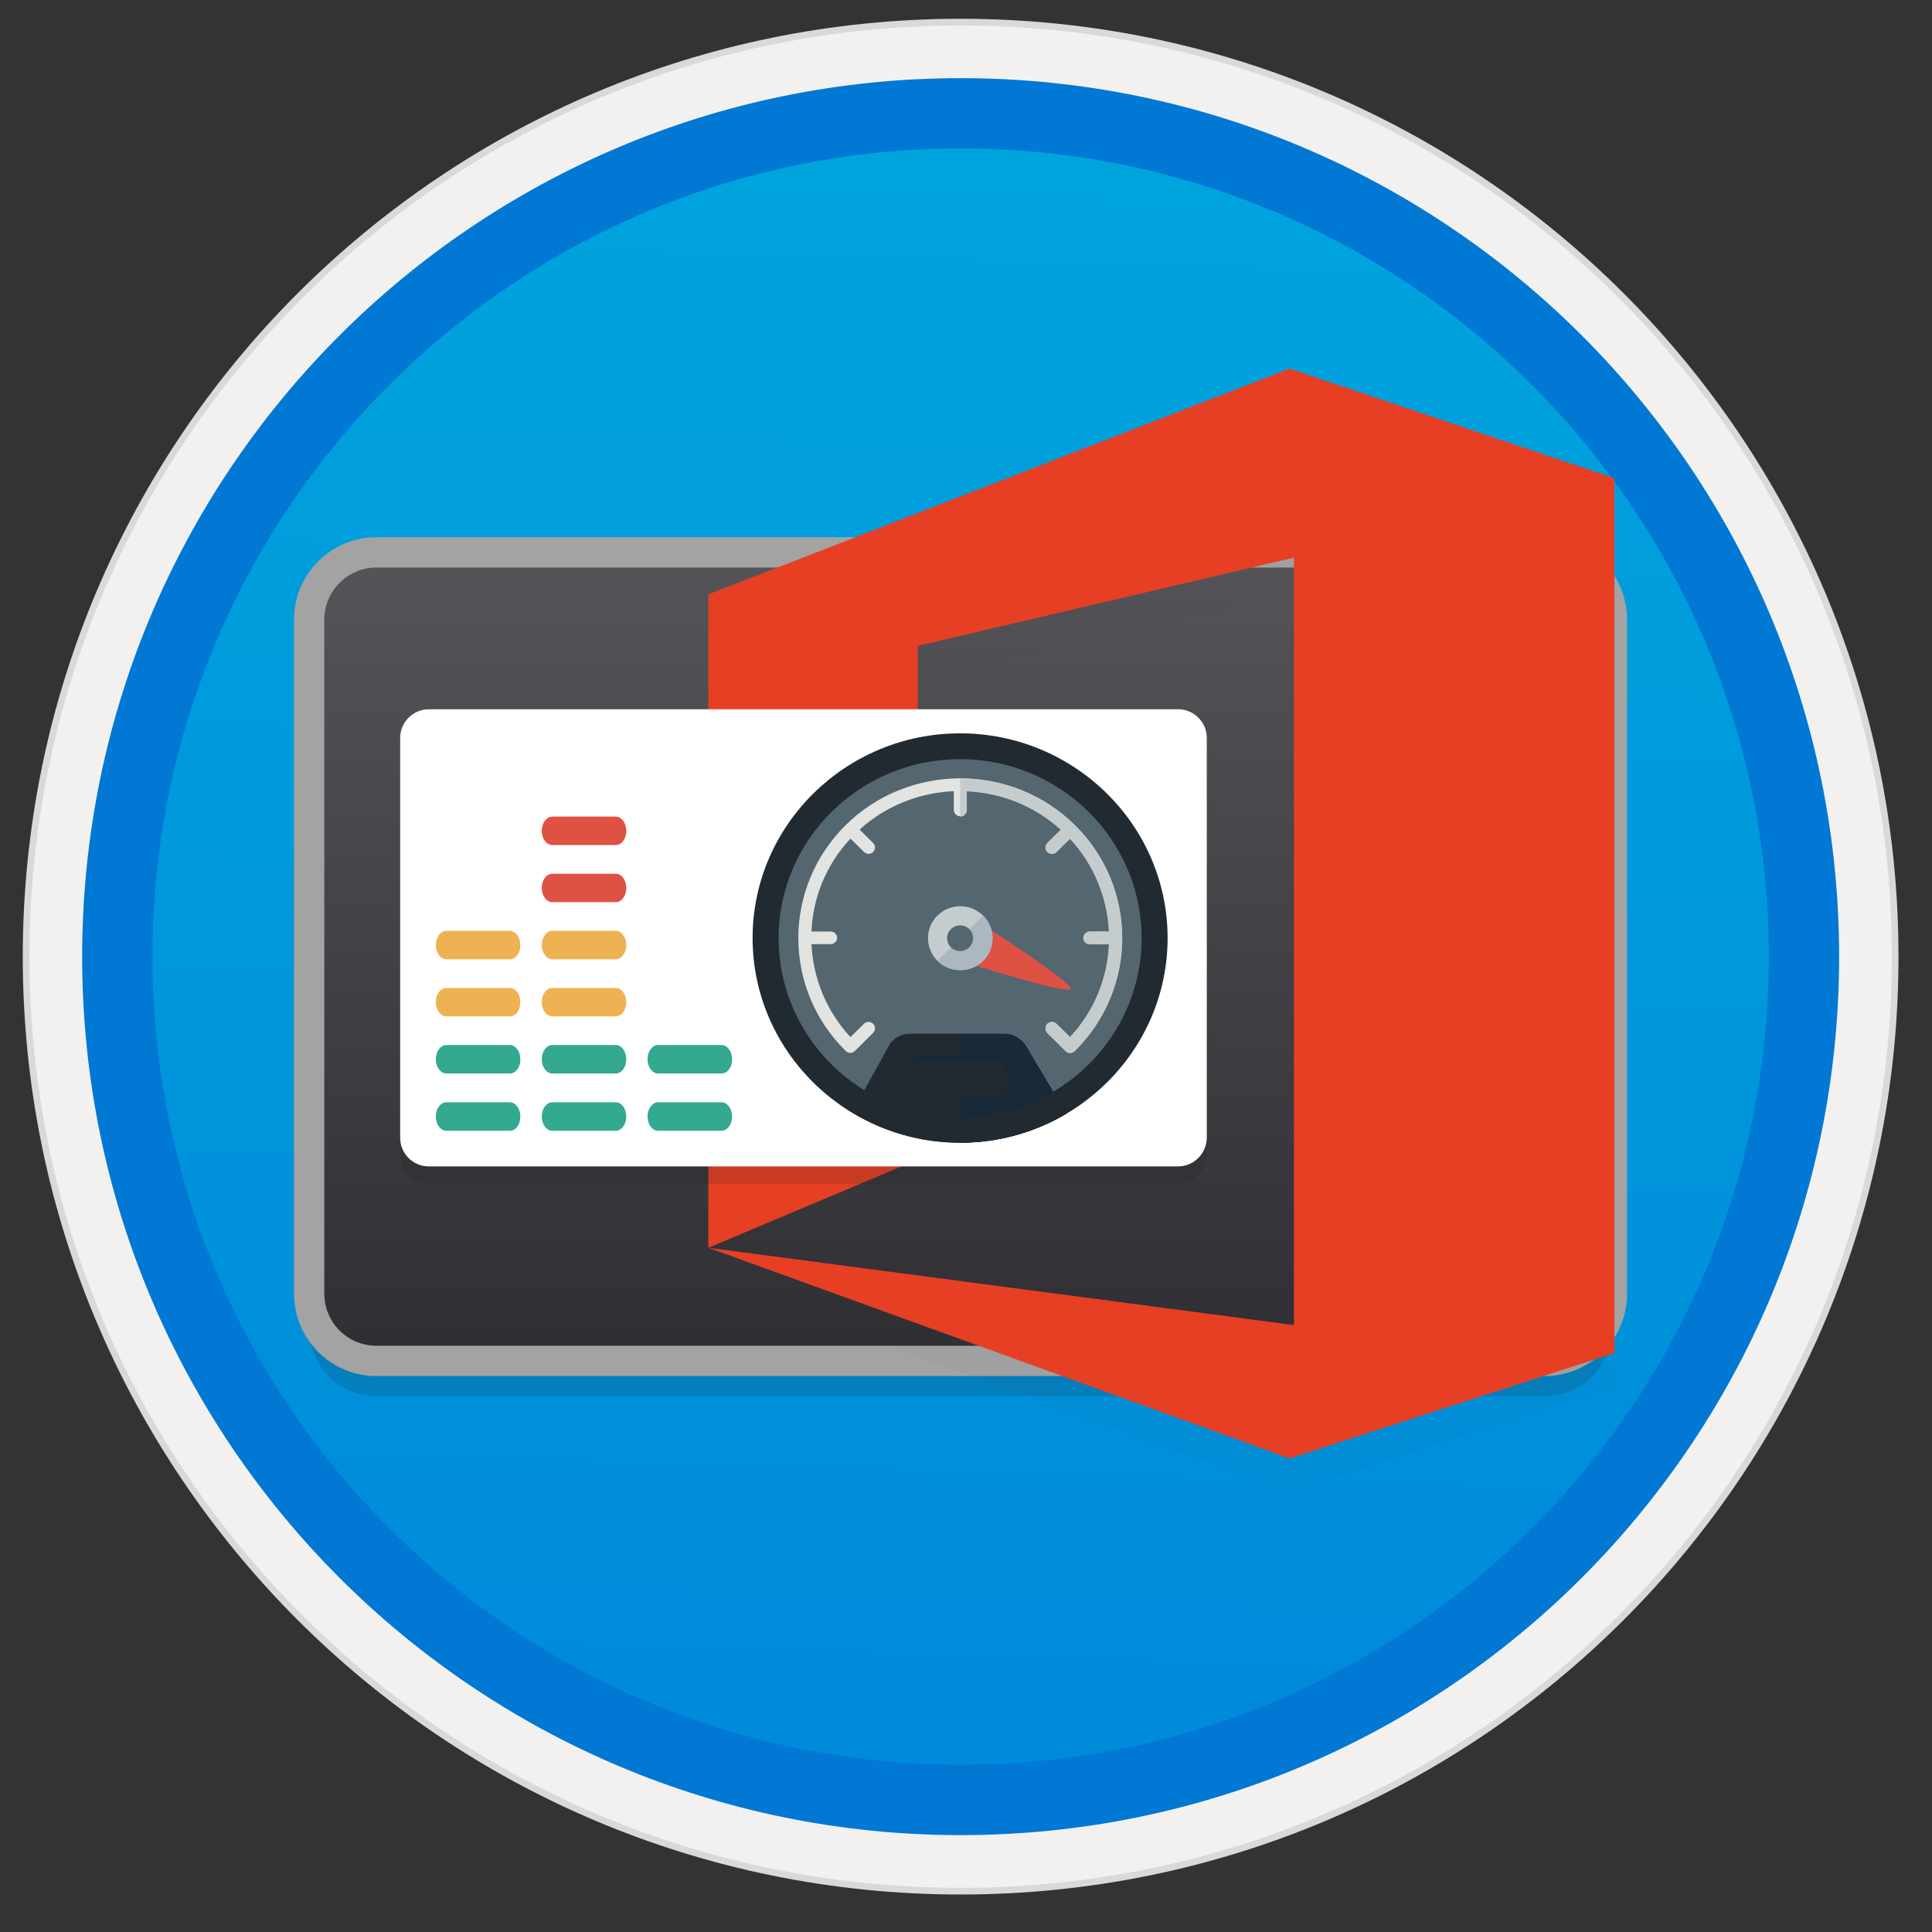 <svg width="103" height="103" viewBox="0 0 103 103" fill="none" xmlns="http://www.w3.org/2000/svg">
<rect x="0" y="0" width="103" height="103" fill="#333333" stroke="none"/>
<path d="M51.214 97.807C77.067 97.807 98.02 76.853 98.02 51.001C98.02 25.149 77.067 4.195 51.214 4.195C25.362 4.195 4.408 25.149 4.408 51.001C4.408 76.853 25.362 97.807 51.214 97.807Z" fill="url(#paint0_linear)"/>
<path fill-rule="evenodd" clip-rule="evenodd" d="M51.214 1.001C23.601 1.001 1.214 23.388 1.214 51.001C1.214 78.615 23.601 101.001 51.214 101.001C78.827 101.001 101.214 78.615 101.214 51.001C101.214 23.388 78.827 1.001 51.214 1.001ZM51.214 96.758C25.942 96.758 5.457 76.273 5.457 51.001C5.457 25.73 25.942 5.244 51.214 5.244C76.486 5.244 96.971 25.73 96.971 51.001C96.971 76.273 76.486 96.758 51.214 96.758Z" fill="#D9D9D9"/>
<path fill-rule="evenodd" clip-rule="evenodd" d="M5.317 51.001C5.317 76.348 25.867 96.898 51.214 96.898C76.56 96.898 97.111 76.348 97.111 51.001C97.111 25.654 76.56 5.104 51.214 5.104C25.867 5.104 5.317 25.654 5.317 51.001ZM51.214 1.357C23.797 1.357 1.57 23.584 1.57 51.001C1.57 78.418 23.797 100.645 51.214 100.645C78.63 100.645 100.858 78.418 100.858 51.001C100.858 23.584 78.63 1.357 51.214 1.357Z" fill="#F2F1F0"/>
<path fill-rule="evenodd" clip-rule="evenodd" d="M8.127 51.001C8.127 74.802 27.413 94.088 51.214 94.088C75.015 94.088 94.301 74.802 94.301 51.001C94.301 27.2 75.015 7.914 51.214 7.914C27.413 7.914 8.127 27.2 8.127 51.001ZM51.214 4.167C25.352 4.167 4.38 25.139 4.38 51.001C4.38 76.863 25.352 97.835 51.214 97.835C77.076 97.835 98.048 76.863 98.048 51.001C98.048 25.139 77.085 4.167 51.214 4.167Z" fill="#0078D4"/>
<path opacity="0.15" d="M20.069 31.321H82.349C84.335 31.321 85.936 32.932 85.936 34.909V70.84C85.936 72.826 84.325 74.427 82.349 74.427H20.069C18.083 74.427 16.481 72.816 16.481 70.84V34.909C16.481 32.932 18.093 31.321 20.069 31.321Z" fill="#1F1D20"/>
<path d="M20.069 29.448H82.349C84.335 29.448 85.936 31.059 85.936 33.036V68.967C85.936 70.952 84.325 72.554 82.349 72.554H20.069C18.083 72.554 16.481 70.943 16.481 68.967V33.036C16.481 31.059 18.093 29.448 20.069 29.448Z" fill="url(#paint1_linear)" stroke="#A3A3A3" stroke-width="1.616"/>
<g opacity="0.15">
<path opacity="0.15" d="M68.749 21.421L37.763 33.457V68.292L48.928 63.59V36.202L68.983 31.5V72.414L37.763 68.292L68.749 79.523L86.068 73.903V27.266L68.749 21.421Z" fill="#1F1D20"/>
</g>
<path d="M68.749 19.65L37.763 31.687V66.522L48.928 61.82V34.431L68.983 29.729V70.643L37.763 66.522L68.749 77.753L86.068 72.133V25.495L68.749 19.65Z" fill="#E73F24"/>
<path opacity="0.15" fill-rule="evenodd" clip-rule="evenodd" d="M62.801 63.122H22.861C22.018 63.122 21.334 62.438 21.334 61.595V40.276C21.334 39.443 22.018 38.749 22.861 38.749H62.81C63.644 38.749 64.337 39.433 64.337 40.276V61.595C64.328 62.438 63.644 63.122 62.801 63.122Z" fill="#1F1D20"/>
<path fill-rule="evenodd" clip-rule="evenodd" d="M62.801 62.185H22.861C22.018 62.185 21.334 61.501 21.334 60.658V39.34C21.334 38.506 22.018 37.813 22.861 37.813H62.81C63.644 37.813 64.337 38.496 64.337 39.34V60.658C64.328 61.501 63.644 62.185 62.801 62.185Z" fill="white"/>
<path fill-rule="evenodd" clip-rule="evenodd" d="M51.186 39.368C45.238 39.368 40.395 44.145 40.395 50.018C40.395 55.891 45.238 60.668 51.186 60.668C57.134 60.668 61.977 55.891 61.977 50.018C61.977 44.145 57.134 39.368 51.186 39.368Z" fill="#546670"/>
<path fill-rule="evenodd" clip-rule="evenodd" d="M59.831 50.008C59.831 49.999 59.831 49.99 59.831 49.99C59.822 47.816 58.988 45.643 57.302 43.986C55.626 42.328 53.425 41.503 51.214 41.494C51.205 41.494 51.195 41.484 51.195 41.484C51.186 41.484 51.176 41.484 51.176 41.494C48.975 41.503 46.765 42.328 45.088 43.986C43.411 45.643 42.568 47.816 42.559 49.99C42.559 49.999 42.559 50.008 42.559 50.008C42.559 50.018 42.559 50.027 42.559 50.027C42.568 52.2 43.402 54.373 45.088 56.031C45.154 56.097 45.247 56.134 45.332 56.134C45.416 56.134 45.51 56.097 45.575 56.031L46.549 55.066C46.681 54.935 46.681 54.72 46.549 54.579C46.418 54.448 46.193 54.448 46.062 54.579L45.341 55.291C44.039 53.886 43.346 52.125 43.262 50.336H44.283C44.47 50.336 44.629 50.186 44.629 49.999C44.629 49.812 44.47 49.662 44.283 49.662H43.262C43.337 47.873 44.03 46.112 45.341 44.707L46.062 45.419C46.128 45.484 46.221 45.522 46.306 45.522C46.39 45.522 46.484 45.484 46.549 45.419C46.681 45.287 46.681 45.072 46.549 44.941L45.828 44.229C47.252 42.936 49.032 42.262 50.849 42.178V43.18C50.849 43.367 51.008 43.517 51.195 43.517C51.383 43.517 51.542 43.367 51.542 43.18V42.178C53.35 42.253 55.139 42.936 56.562 44.229L55.841 44.941C55.71 45.072 55.71 45.287 55.841 45.419C55.907 45.484 56 45.522 56.085 45.522C56.169 45.522 56.263 45.484 56.328 45.419L57.05 44.707C58.352 46.112 59.045 47.873 59.129 49.662H58.108C57.921 49.662 57.761 49.812 57.761 49.999C57.761 50.186 57.921 50.336 58.108 50.336H59.129C59.054 52.125 58.361 53.886 57.05 55.291L56.328 54.579C56.197 54.448 55.972 54.448 55.841 54.579C55.71 54.711 55.71 54.926 55.841 55.066L56.815 56.031C56.881 56.097 56.975 56.134 57.059 56.134C57.143 56.134 57.237 56.097 57.302 56.031C58.979 54.373 59.822 52.2 59.831 50.027C59.822 50.027 59.831 50.018 59.831 50.008Z" fill="#E1E4E1"/>
<path fill-rule="evenodd" clip-rule="evenodd" d="M51.186 60.921C53.256 60.921 55.185 60.359 56.843 59.375L54.652 55.703C54.455 55.385 53.986 55.113 53.612 55.113H48.432C48.048 55.113 47.589 55.385 47.411 55.713L45.425 59.3C47.102 60.331 49.078 60.921 51.186 60.921Z" fill="#212A31"/>
<path fill-rule="evenodd" clip-rule="evenodd" d="M53.611 55.123H51.195V60.921C53.265 60.921 55.194 60.359 56.852 59.375L54.661 55.703C54.455 55.394 53.986 55.123 53.611 55.123Z" fill="#182A37"/>
<path fill-rule="evenodd" clip-rule="evenodd" d="M53.612 57.858C53.612 58.232 53.303 58.541 52.918 58.541H49.115C48.731 58.541 48.422 58.232 48.422 57.858V56.837C48.422 56.462 48.731 56.153 49.115 56.153H52.918C53.303 56.153 53.612 56.462 53.612 56.837V57.858Z" fill="#212A31"/>
<path fill-rule="evenodd" clip-rule="evenodd" d="M52.918 56.153H49.115C48.731 56.153 48.422 56.462 48.422 56.837V57.174C48.422 56.799 48.731 56.49 49.115 56.49H52.918C53.303 56.49 53.612 56.799 53.612 57.174V56.837C53.612 56.453 53.293 56.153 52.918 56.153Z" fill="#182A37"/>
<path fill-rule="evenodd" clip-rule="evenodd" d="M51.533 43.189V42.187C53.34 42.262 55.129 42.946 56.553 44.238L55.832 44.95C55.701 45.081 55.701 45.297 55.832 45.428C55.898 45.493 55.991 45.531 56.075 45.531C56.16 45.531 56.254 45.493 56.319 45.428L57.04 44.716C58.342 46.121 59.035 47.882 59.12 49.671H58.099C57.911 49.671 57.752 49.821 57.752 50.008C57.752 50.196 57.911 50.346 58.099 50.346H59.12C59.045 52.135 58.352 53.895 57.04 55.301L56.319 54.589C56.188 54.458 55.963 54.458 55.832 54.589C55.701 54.72 55.701 54.935 55.832 55.076L56.806 56.041C56.872 56.106 56.965 56.144 57.05 56.144C57.134 56.144 57.228 56.106 57.293 56.041C58.97 54.383 59.813 52.209 59.822 50.036C59.822 50.027 59.822 50.018 59.822 50.018C59.822 50.008 59.822 49.999 59.822 49.999C59.813 47.826 58.979 45.653 57.293 43.995C55.617 42.337 53.415 41.513 51.205 41.503C51.195 41.503 51.186 41.494 51.186 41.494V43.536C51.383 43.536 51.533 43.377 51.533 43.189Z" fill="#C5CCCD"/>
<path fill-rule="evenodd" clip-rule="evenodd" d="M51.186 59.562C45.847 59.562 41.51 55.282 41.51 50.018C41.51 44.754 45.847 40.473 51.186 40.473C56.525 40.473 60.862 44.754 60.862 50.018C60.862 55.272 56.525 59.562 51.186 59.562ZM51.186 39.096C45.088 39.096 40.123 43.995 40.123 50.008C40.123 56.022 45.088 60.921 51.186 60.921C57.283 60.921 62.248 56.022 62.248 50.008C62.248 43.995 57.283 39.096 51.186 39.096Z" fill="#212A31"/>
<path fill-rule="evenodd" clip-rule="evenodd" d="M52.9 49.737C52.919 49.83 52.928 49.924 52.928 50.018C52.928 50.121 52.919 50.224 52.9 50.317C52.891 50.346 52.891 50.374 52.881 50.402C52.863 50.477 52.844 50.542 52.816 50.608C52.806 50.636 52.788 50.673 52.778 50.701C52.75 50.767 52.713 50.833 52.666 50.898C52.638 50.945 52.6 50.992 52.563 51.039C52.544 51.057 52.525 51.076 52.516 51.095C52.376 51.254 52.207 51.385 52.02 51.488C53.93 52.069 56.975 52.959 57.078 52.725C57.19 52.472 54.417 50.617 52.881 49.615C52.881 49.671 52.891 49.699 52.9 49.737Z" fill="#DF5142"/>
<path fill-rule="evenodd" clip-rule="evenodd" d="M51.195 51.722C52.151 51.722 52.919 50.954 52.919 50.018C52.919 49.081 52.141 48.313 51.195 48.313C50.24 48.313 49.472 49.081 49.472 50.018C49.472 50.954 50.24 51.722 51.195 51.722Z" fill="#C5CCCD"/>
<path fill-rule="evenodd" clip-rule="evenodd" d="M52.413 48.809L49.977 51.217C49.996 51.235 50.006 51.245 50.015 51.263C50.708 51.9 51.804 51.863 52.46 51.179C53.087 50.505 53.059 49.456 52.413 48.809Z" fill="#ACB8C0"/>
<path fill-rule="evenodd" clip-rule="evenodd" d="M51.186 49.334C50.802 49.334 50.493 49.643 50.493 50.018C50.493 50.392 50.802 50.701 51.186 50.701C51.57 50.701 51.879 50.392 51.879 50.018C51.879 49.633 51.57 49.334 51.186 49.334Z" fill="#546670"/>
<path fill-rule="evenodd" clip-rule="evenodd" d="M27.188 60.284H23.797C23.488 60.284 23.235 59.947 23.235 59.525C23.235 59.103 23.488 58.766 23.797 58.766H27.178C27.487 58.766 27.74 59.103 27.74 59.525C27.74 59.947 27.497 60.284 27.188 60.284Z" fill="#33A991"/>
<path fill-rule="evenodd" clip-rule="evenodd" d="M27.188 57.23H23.797C23.488 57.23 23.235 56.893 23.235 56.471C23.235 56.05 23.488 55.713 23.797 55.713H27.178C27.487 55.713 27.74 56.05 27.74 56.471C27.75 56.893 27.497 57.23 27.188 57.23Z" fill="#33A991"/>
<path fill-rule="evenodd" clip-rule="evenodd" d="M27.188 54.186H23.797C23.488 54.186 23.235 53.849 23.235 53.427C23.235 53.006 23.488 52.669 23.797 52.669H27.178C27.487 52.669 27.74 53.006 27.74 53.427C27.74 53.849 27.497 54.186 27.188 54.186Z" fill="#EFB252"/>
<path fill-rule="evenodd" clip-rule="evenodd" d="M27.188 51.142H23.797C23.488 51.142 23.235 50.804 23.235 50.383C23.235 49.962 23.488 49.624 23.797 49.624H27.178C27.487 49.624 27.74 49.962 27.74 50.383C27.75 50.804 27.497 51.142 27.188 51.142Z" fill="#EFB252"/>
<path fill-rule="evenodd" clip-rule="evenodd" d="M32.827 60.284H29.445C29.136 60.284 28.883 59.947 28.883 59.525C28.883 59.103 29.136 58.766 29.445 58.766H32.827C33.136 58.766 33.389 59.103 33.389 59.525C33.389 59.947 33.136 60.284 32.827 60.284Z" fill="#33A991"/>
<path fill-rule="evenodd" clip-rule="evenodd" d="M32.827 57.23H29.445C29.136 57.23 28.883 56.893 28.883 56.471C28.883 56.05 29.136 55.713 29.445 55.713H32.827C33.136 55.713 33.389 56.05 33.389 56.471C33.389 56.893 33.136 57.23 32.827 57.23Z" fill="#33A991"/>
<path fill-rule="evenodd" clip-rule="evenodd" d="M32.827 48.097H29.445C29.136 48.097 28.883 47.76 28.883 47.339C28.883 46.917 29.136 46.58 29.445 46.58H32.827C33.136 46.58 33.389 46.917 33.389 47.339C33.389 47.76 33.136 48.097 32.827 48.097Z" fill="#DF5142"/>
<path fill-rule="evenodd" clip-rule="evenodd" d="M32.827 45.053H29.445C29.136 45.053 28.883 44.716 28.883 44.294C28.883 43.873 29.136 43.536 29.445 43.536H32.827C33.136 43.536 33.389 43.873 33.389 44.294C33.389 44.716 33.136 45.053 32.827 45.053Z" fill="#DF5142"/>
<path fill-rule="evenodd" clip-rule="evenodd" d="M32.827 54.186H29.445C29.136 54.186 28.883 53.849 28.883 53.427C28.883 53.006 29.136 52.669 29.445 52.669H32.827C33.136 52.669 33.389 53.006 33.389 53.427C33.389 53.849 33.136 54.186 32.827 54.186Z" fill="#EFB252"/>
<path fill-rule="evenodd" clip-rule="evenodd" d="M32.827 51.142H29.445C29.136 51.142 28.883 50.804 28.883 50.383C28.883 49.962 29.136 49.624 29.445 49.624H32.827C33.136 49.624 33.389 49.962 33.389 50.383C33.389 50.804 33.136 51.142 32.827 51.142Z" fill="#EFB252"/>
<path fill-rule="evenodd" clip-rule="evenodd" d="M38.466 60.284H35.084C34.775 60.284 34.523 59.947 34.523 59.525C34.523 59.103 34.775 58.766 35.084 58.766H38.466C38.775 58.766 39.028 59.103 39.028 59.525C39.028 59.947 38.784 60.284 38.466 60.284Z" fill="#33A991"/>
<path fill-rule="evenodd" clip-rule="evenodd" d="M38.466 57.23H35.084C34.775 57.23 34.523 56.893 34.523 56.471C34.523 56.05 34.775 55.713 35.084 55.713H38.466C38.775 55.713 39.028 56.05 39.028 56.471C39.037 56.893 38.784 57.23 38.466 57.23Z" fill="#33A991"/>
<defs>
<linearGradient id="paint0_linear" x1="52.984" y1="-13.789" x2="49.001" y2="131.979" gradientUnits="userSpaceOnUse">
<stop stop-color="#00ABDE"/>
<stop offset="1" stop-color="#007ED8"/>
</linearGradient>
<linearGradient id="paint1_linear" x1="51.213" y1="29.445" x2="51.213" y2="72.564" gradientUnits="userSpaceOnUse">
<stop stop-color="#555559"/>
<stop offset="1" stop-color="#2E2E33"/>
</linearGradient>
</defs>
</svg>
